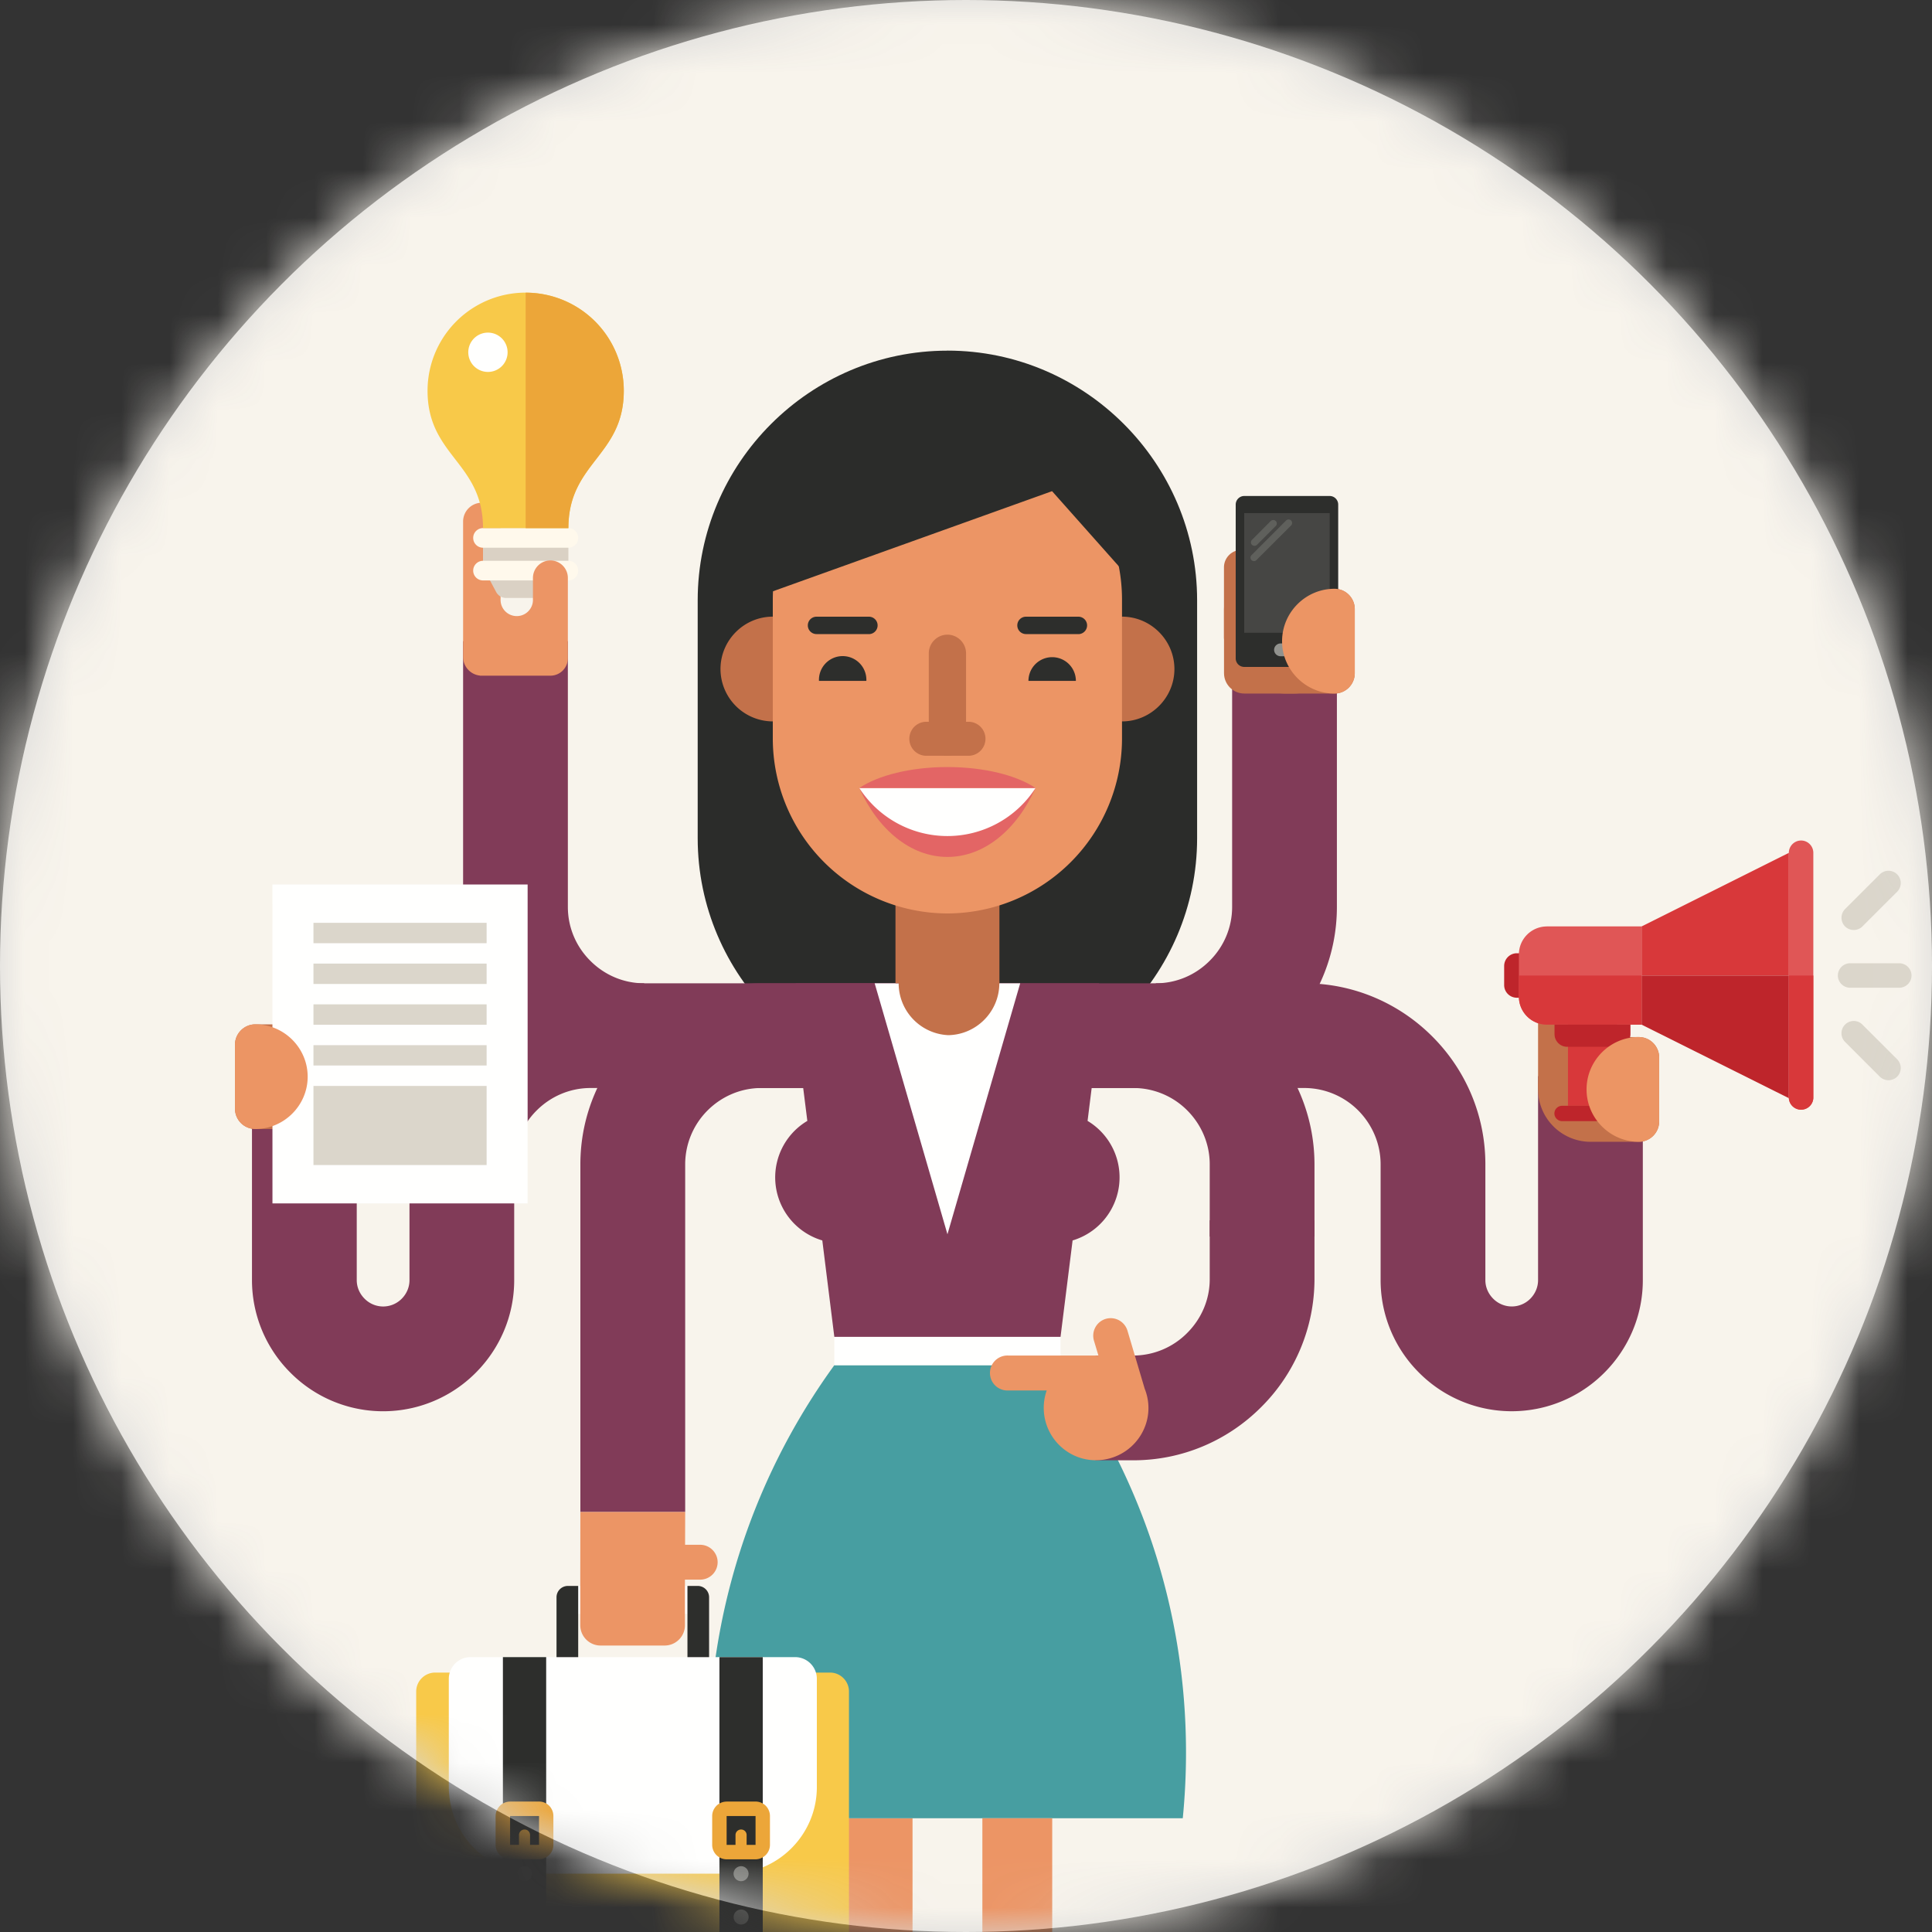 <svg xmlns="http://www.w3.org/2000/svg" xmlns:xlink="http://www.w3.org/1999/xlink" width="40" height="40" viewBox="0 0 40 40">
    <rect x="0" y="0" width="40" height="40" fill="#333333" stroke="none"/>
    <defs>
        <circle id="a" cx="20" cy="20" r="20"/>
        <path id="c" d="M.007 0H60v60H.007z"/>
    </defs>
    <g fill="none" fill-rule="evenodd">
        <mask id="b" fill="#fff">
            <use xlink:href="#a"/>
        </mask>
        <use fill="#D8D8D8" xlink:href="#a"/>
        <g mask="url(#b)">
            <g transform="translate(-11 -2)">
                <mask id="d" fill="#fff">
                    <use xlink:href="#c"/>
                </mask>
                <path fill="#F8F4EC" d="M.007 60H60V0H.007z" mask="url(#d)"/>
            </g>
            <path fill="#813B58" d="M19.616 20.358h3.85c1.032 0 1.97.42 2.649 1.1a3.74 3.74 0 0 1 1.1 2.647v1.496h-2.169v-1.496c0-.432-.178-.827-.465-1.115a1.574 1.574 0 0 0-1.115-.464h-3.85v-2.168"/>
            <path fill="#EC9565" d="M17.447 42.406h1.446v-4.761h-1.446z"/>
            <path fill="#2B2C2A" d="M19.616 7.259c2.842 0 5.169 2.326 5.169 5.17v4.924c0 2.843-2.327 5.169-5.17 5.169s-5.17-2.326-5.17-5.169V12.43c0-2.844 2.327-5.17 5.17-5.17"/>
            <path fill="#813B58" d="M23.93 20.358c.434 0 .829-.178 1.115-.466a1.57 1.57 0 0 0 .465-1.115v-5.502h2.169v5.502c0 1.033-.422 1.97-1.1 2.649a3.742 3.742 0 0 1-2.649 1.1v-2.168"/>
            <path fill="#813B58" d="M19.616 20.358h7.39c1.03 0 1.968.42 2.647 1.1.68.678 1.1 1.616 1.1 2.647v2.399c0 .149.062.284.162.384a.54.54 0 0 0 .769 0c.098-.1.16-.235.16-.384V22.28h2.169v4.224c0 .747-.305 1.425-.797 1.917a2.705 2.705 0 0 1-3.835 0 2.704 2.704 0 0 1-.797-1.917v-2.399c0-.432-.178-.827-.464-1.115a1.58 1.58 0 0 0-1.115-.464h-7.39v-2.168M13.337 22.526a3.743 3.743 0 0 1-2.649-1.1 3.743 3.743 0 0 1-1.1-2.649v-5.502h2.169v5.502c0 .434.177.829.465 1.115.286.288.681.466 1.115.466v2.168"/>
            <path fill="#813B58" d="M7.386 22.28v4.224c0 .149.062.284.162.384a.54.54 0 0 0 .77 0c.099-.1.16-.235.16-.384v-2.399c0-1.03.422-1.969 1.1-2.647.68-.68 1.616-1.1 2.648-1.1h7.39v2.168h-7.39c-.433 0-.828.178-1.114.464a1.574 1.574 0 0 0-.466 1.115v2.399c0 .747-.305 1.425-.796 1.917a2.705 2.705 0 0 1-3.836 0 2.705 2.705 0 0 1-.797-1.917V22.28h2.169"/>
            <path fill="#813B58" d="M19.616 22.526h-3.852c-.433 0-.828.178-1.114.464a1.579 1.579 0 0 0-.464 1.115v7.2h-2.17v-7.2c0-1.03.422-1.969 1.101-2.647a3.73 3.73 0 0 1 2.647-1.1h3.852v2.168"/>
            <path fill="#479EA1" d="M24.488 37.645c.044-.447.067-.901.067-1.36 0-2.996-.965-5.766-2.598-8.02h-4.683a13.619 13.619 0 0 0-2.53 9.38h9.744"/>
            <path fill="#EC9565" d="M20.339 42.406h1.446v-4.761h-1.446z"/>
            <path fill="#813B58" d="M17.274 27.679h4.683l.25-1.997a1.363 1.363 0 0 0 .31-2.475l.238-1.911v-.938h-6.28v.938l.24 1.911a1.361 1.361 0 0 0 .31 2.475l.249 1.997"/>
            <path fill="#FFFFFE" d="M17.274 28.265h4.683v-.586h-4.683zM19.616 20.358h-1.507l1.507 5.196 1.506-5.196h-1.506"/>
            <path fill="#C3714A" d="M18.54 20.358h2.152v-3.615H18.54zM16.001 12.767c.596 0 1.085.488 1.085 1.085 0 .595-.489 1.084-1.085 1.084a1.087 1.087 0 0 1-1.084-1.084c0-.597.487-1.085 1.084-1.085M23.23 12.767c.596 0 1.085.488 1.085 1.085 0 .595-.489 1.084-1.085 1.084a1.087 1.087 0 0 1-1.084-1.084c0-.597.487-1.085 1.084-1.085"/>
            <path fill="#EC9565" d="M19.616 8.791a3.625 3.625 0 0 1 3.614 3.615v2.891a3.625 3.625 0 0 1-3.614 3.615A3.625 3.625 0 0 1 16 15.297v-2.891a3.625 3.625 0 0 1 3.615-3.615"/>
            <path fill="#C3714A" d="M19.16 15.647h.91a.352.352 0 0 0 0-.703h-.91a.352.352 0 0 0 0 .703"/>
            <path fill="#E36565" d="M17.791 16.315c.386.859 1.06 1.427 1.825 1.427.765 0 1.437-.568 1.823-1.427h-3.648"/>
            <path fill="#2D2E2C" d="M16.905 13.129h1.084c.099 0 .181-.081.181-.181 0-.1-.082-.18-.18-.18h-1.085a.18.18 0 0 0 0 .36M21.242 13.129h1.085c.098 0 .18-.081.18-.181 0-.1-.082-.18-.18-.18h-1.085a.18.18 0 1 0 0 .36M17.447 14.097h-.491a.491.491 0 1 1 .981 0h-.49M21.785 14.097h-.492a.491.491 0 1 1 .982 0h-.49"/>
            <path fill="#FFFFFE" d="M17.791 16.315a2.17 2.17 0 0 0 3.648 0h-3.648"/>
            <path fill="#C3714A" d="M19.616 21.432c.591 0 1.074-.483 1.074-1.074 0-.592-.483-1.075-1.074-1.075a1.076 1.076 0 0 0 0 2.148"/>
            <path fill="#E36565" d="M17.791 16.315c.386-.261 1.06-.434 1.825-.434.765 0 1.437.173 1.823.434h-3.648"/>
            <path fill="#C3714A" d="M19.616 13.14c.211 0 .385.174.385.386v1.735a.387.387 0 0 1-.385.386.387.387 0 0 1-.386-.386v-1.735c0-.212.173-.386.386-.386"/>
            <path fill="#2B2C2A" d="M19.616 8.256a4.208 4.208 0 0 1 4.194 4.195l-2.028-2.282-6.362 2.282a4.208 4.208 0 0 1 4.196-4.195"/>
            <path fill="#F8C949" d="M9.011 34.629h8.175c.215 0 .391.176.391.392v5.492a.393.393 0 0 1-.391.392H9.01a.393.393 0 0 1-.393-.392v-5.492c0-.216.176-.392.393-.392"/>
            <path fill="#FFFFFE" d="M16.912 34.983V37c0 .986-.806 1.793-1.793 1.793h-4.035A1.798 1.798 0 0 1 9.292 37v-2.241a.45.45 0 0 1 .448-.45h6.724a.45.45 0 0 1 .448.45v.224M11.97 33.413h2.263v-.578h-2.262z"/>
            <path fill="#2D2E2C" d="M11.97 32.835h-.213a.235.235 0 0 0-.235.234v1.24h.449v-1.474M14.447 32.835h-.214v1.474h.448v-1.24a.235.235 0 0 0-.234-.234M14.895 40.905h.897v-6.596h-.897z"/>
            <path fill="#ECA639" d="M15.344 37.878c.063 0 .114.05.114.114v.204h.185v-.597h-.002.002-.599v.597h.184v-.204c0-.064.052-.114.116-.114zm-.3-.579h.599c.08 0 .156.034.211.087.053.055.087.13.087.213v.597a.3.3 0 0 1-.087.21h-.001a.299.299 0 0 1-.21.089h-.599a.3.3 0 0 1-.299-.3V37.6a.3.3 0 0 1 .088-.212v-.001a.303.303 0 0 1 .211-.087z"/>
            <path fill="#797A76" d="M15.344 38.638c.085 0 .154.07.154.155a.155.155 0 1 1-.154-.155zm0 .897a.155.155 0 0 1 0 .31.155.155 0 1 1 0-.31z"/>
            <path fill="#2D2E2C" d="M10.412 40.905h.896v-6.596h-.896z"/>
            <path fill="#ECA639" d="M10.86 37.878c.064 0 .114.05.114.114v.204h.186v-.597c-.002 0 0 0 0 0h-.599v.597h.184v-.204c0-.064.052-.114.115-.114zm-.299-.579h.599a.3.3 0 0 1 .21.087c.054.055.087.13.087.213v.597a.301.301 0 0 1-.086.21h-.002a.298.298 0 0 1-.21.089h-.598a.3.3 0 0 1-.3-.3V37.6a.3.3 0 0 1 .089-.212v-.001a.303.303 0 0 1 .211-.087z"/>
            <path fill="#797A76" d="M10.86 38.638c.086 0 .155.07.155.155a.155.155 0 1 1-.155-.155zm0 .897a.155.155 0 0 1 0 .31.155.155 0 1 1 0-.31z"/>
            <path fill="#C3714A" d="M32.206 22.834a.363.363 0 0 0 .361-.361v-1.445a.363.363 0 0 0-.361-.361c-.2 0-.362.163-.362.361v1.445c0 .2.162.361.362.361"/>
            <path fill="#C3714A" d="M32.929 23.64a1.088 1.088 0 0 1-1.085-1.085c0-.597.488-1.084 1.085-1.084h1.002c.232 0 .42.19.42.422v1.326c0 .231-.188.42-.42.42h-1.002"/>
            <path fill="#DBD6CB" d="M38.305 20.45h1.017c.14 0 .254-.114.254-.253a.255.255 0 0 0-.254-.254h-1.017a.255.255 0 0 0-.254.254c0 .139.114.253.254.253M38.56 19.18l.719-.718a.254.254 0 1 0-.36-.359l-.719.718a.257.257 0 0 0 0 .36c.1.098.26.098.36 0M38.56 21.214l.719.718a.255.255 0 0 1 0 .359.257.257 0 0 1-.36 0l-.719-.719a.254.254 0 1 1 .36-.359"/>
            <path fill="#BE252B" d="M31.603 19.736h-.198a.264.264 0 0 0-.263.263v.396c0 .145.118.262.263.262h.198v-.921"/>
            <path fill="#D8383A" d="M33.987 20.197v-1.016l3.05-1.524v2.54h-3.05"/>
            <path fill="#BE252B" d="M33.987 20.197v1.017l3.05 1.523v-2.54h-3.05"/>
            <path fill="#E05656" d="M37.29 17.402c.14 0 .253.115.253.255v5.08a.254.254 0 0 1-.507 0v-5.08c0-.14.114-.255.253-.255"/>
            <path fill="#D8383A" d="M37.543 20.197v2.54a.254.254 0 0 1-.507 0v-2.54h.507"/>
            <path fill="#E05656" d="M32.025 19.18h1.962v2.034h-1.962a.58.58 0 0 1-.578-.579v-.876a.58.58 0 0 1 .578-.578"/>
            <path fill="#D8383A" d="M31.447 20.197h2.54v1.017h-1.962a.58.58 0 0 1-.578-.579v-.438M32.463 22.894h1.016v-1.68h-1.016z"/>
            <path fill="#BE252B" d="M32.185 21.214v.198c0 .144.118.261.262.261h1.048a.263.263 0 0 0 .262-.261v-.198h-1.572M32.342 23.212h1.257a.16.16 0 0 0 .16-.16.159.159 0 0 0-.16-.158h-1.257a.16.16 0 0 0-.16.159c0 .086.073.159.16.159"/>
            <path fill="#EC9564" d="M33.93 21.47c-.595 0-1.082.488-1.082 1.085 0 .596.487 1.085 1.083 1.085.232 0 .42-.19.42-.421v-1.326a.422.422 0 0 0-.42-.422"/>
            <path fill="#C3714A" d="M26.764 14.36c.597 0 1.084-.49 1.084-1.085 0-.597-.487-1.085-1.084-1.085h-1.002c-.231 0-.42.19-.42.421v1.327c0 .232.189.421.42.421h1.002"/>
            <path fill="#C3714A" d="M25.703 13.554a.363.363 0 0 0 .361-.362v-1.446a.363.363 0 0 0-.361-.361c-.2 0-.362.163-.362.361v1.446c0 .2.162.362.362.362"/>
            <path fill="#C3714A" d="M26.626 14.36a1.088 1.088 0 0 1-1.084-1.085c0-.597.487-1.085 1.084-1.085h1.002c.233 0 .421.19.421.421v1.327c0 .232-.188.421-.42.421h-1.003"/>
            <path fill="#2D2E2C" d="M25.76 10.269h1.77c.097 0 .176.08.176.178v3.185c0 .097-.079.176-.176.176h-1.77a.177.177 0 0 1-.176-.176v-3.185c0-.099.08-.178.176-.178"/>
            <path fill="#464644" d="M25.76 13.101h1.77v-2.478h-1.77z"/>
            <path fill="#91928E" d="M26.512 13.322h.266c.073 0 .133.06.133.132 0 .074-.06.133-.133.133h-.266a.134.134 0 0 1-.133-.133c0-.072.061-.132.133-.132"/>
            <path fill="#5F605C" d="M26.628 10.776l-.717.718a.072.072 0 0 0 0 .102.072.072 0 0 0 .102 0l.718-.717a.075.075 0 0 0 0-.103.074.074 0 0 0-.103 0zm-.318.01l-.389.391a.072.072 0 0 0 0 .103.074.074 0 0 0 .103 0l.389-.39a.072.072 0 0 0 0-.103.074.074 0 0 0-.103 0z"/>
            <path fill="#EC9564" d="M27.628 12.19c-.595 0-1.084.488-1.084 1.085 0 .595.489 1.084 1.084 1.084.233 0 .421-.19.421-.42V12.61a.421.421 0 0 0-.42-.42"/>
            <path fill="#EC9565" d="M11.034 12.432a.335.335 0 0 1-.67-.023v-1.614a.39.39 0 0 0-.389-.387.39.39 0 0 0-.387.387v2.806c0 .2.153.366.348.386v.002h1.472a.362.362 0 0 0 .349-.362v-1.195h-.723"/>
            <path fill="#DAD1C4" d="M10.883 10.934H10v.812l.272.51a.231.231 0 0 0 .208.124h.807c.09 0 .166-.046.208-.125l.273-.509v-.812h-.885"/>
            <path fill="#FFF9EC" d="M10 11.34h1.768a.203.203 0 0 0 0-.406H10a.203.203 0 0 0 0 .406"/>
            <path fill="#F8C949" d="M10.883 10.934H10c0-1.36-1.148-1.49-1.148-2.844a2.03 2.03 0 0 1 4.063 0c0 1.353-1.147 1.484-1.147 2.844h-.885"/>
            <path fill="#ECA639" d="M10.883 6.06a2.03 2.03 0 0 1 2.032 2.03c0 1.353-1.147 1.484-1.147 2.844h-.885V6.06"/>
            <path fill="#FFF9EC" d="M10 12.017h1.768a.203.203 0 0 0 0-.406H10a.203.203 0 0 0 0 .406"/>
            <path fill="#FFFFFE" d="M10.082 7.7a.407.407 0 1 0 0-.813.407.407 0 0 0 0 .813"/>
            <path fill="#EC9565" d="M11.395 11.603a.363.363 0 0 0-.361.362v.467h.723v-.467a.363.363 0 0 0-.362-.362"/>
            <path fill="#C3714A" d="M7.01 22.571a.361.361 0 0 1-.36-.361v-1.446c0-.198.162-.362.36-.362.2 0 .362.164.362.362v1.446c0 .2-.162.361-.362.361"/>
            <path fill="#C3714A" d="M6.289 23.375c.597 0 1.083-.489 1.083-1.083 0-.597-.486-1.084-1.083-1.084H5.285c-.231 0-.42.19-.42.42v1.326c0 .233.189.421.42.421H6.29"/>
            <path fill="#FFFFFE" d="M5.641 24.915h5.283v-6.603H5.64z"/>
            <path fill="#DBD6CB" d="M6.49 19.528h3.585v-.422H6.49zM6.49 20.372h3.585v-.422H6.49zM6.49 21.216h3.585v-.422H6.49zM6.49 22.06h3.585v-.421H6.49zM6.49 24.121h3.585v-1.638H6.49z"/>
            <path fill="#EC9564" d="M5.285 21.208c.596 0 1.085.487 1.085 1.084 0 .594-.489 1.083-1.085 1.083a.421.421 0 0 1-.42-.42v-1.327c0-.23.189-.42.42-.42"/>
            <path fill="#EC9565" d="M14.184 31.983l.002-.678h-2.17l-.002 1.291v1.053c0 .231.188.42.42.42h1.326c.233 0 .421-.189.421-.42v-.944h.315a.362.362 0 0 0 .362-.36c0-.2-.164-.362-.362-.362h-.312"/>
            <path fill="#813B58" d="M25.046 25.265v1.221c0 .434-.182.829-.47 1.115a1.574 1.574 0 0 1-1.114.464h-.783v2.169h.783c1.032 0 1.969-.42 2.648-1.1a3.74 3.74 0 0 0 1.105-2.648v-1.221h-2.169"/>
            <path fill="#EC9565" d="M22.742 28.066h-.032l-.017-.001h-1.816a.362.362 0 1 0 0 .723h.793l-.001.006a1.087 1.087 0 0 0 .668 1.38 1.089 1.089 0 0 0 1.38-.669 1.065 1.065 0 0 0-.017-.752l-.357-1.203a.363.363 0 0 0-.45-.244.363.363 0 0 0-.244.45l.093.31"/>
        </g>
    </g>
</svg>
